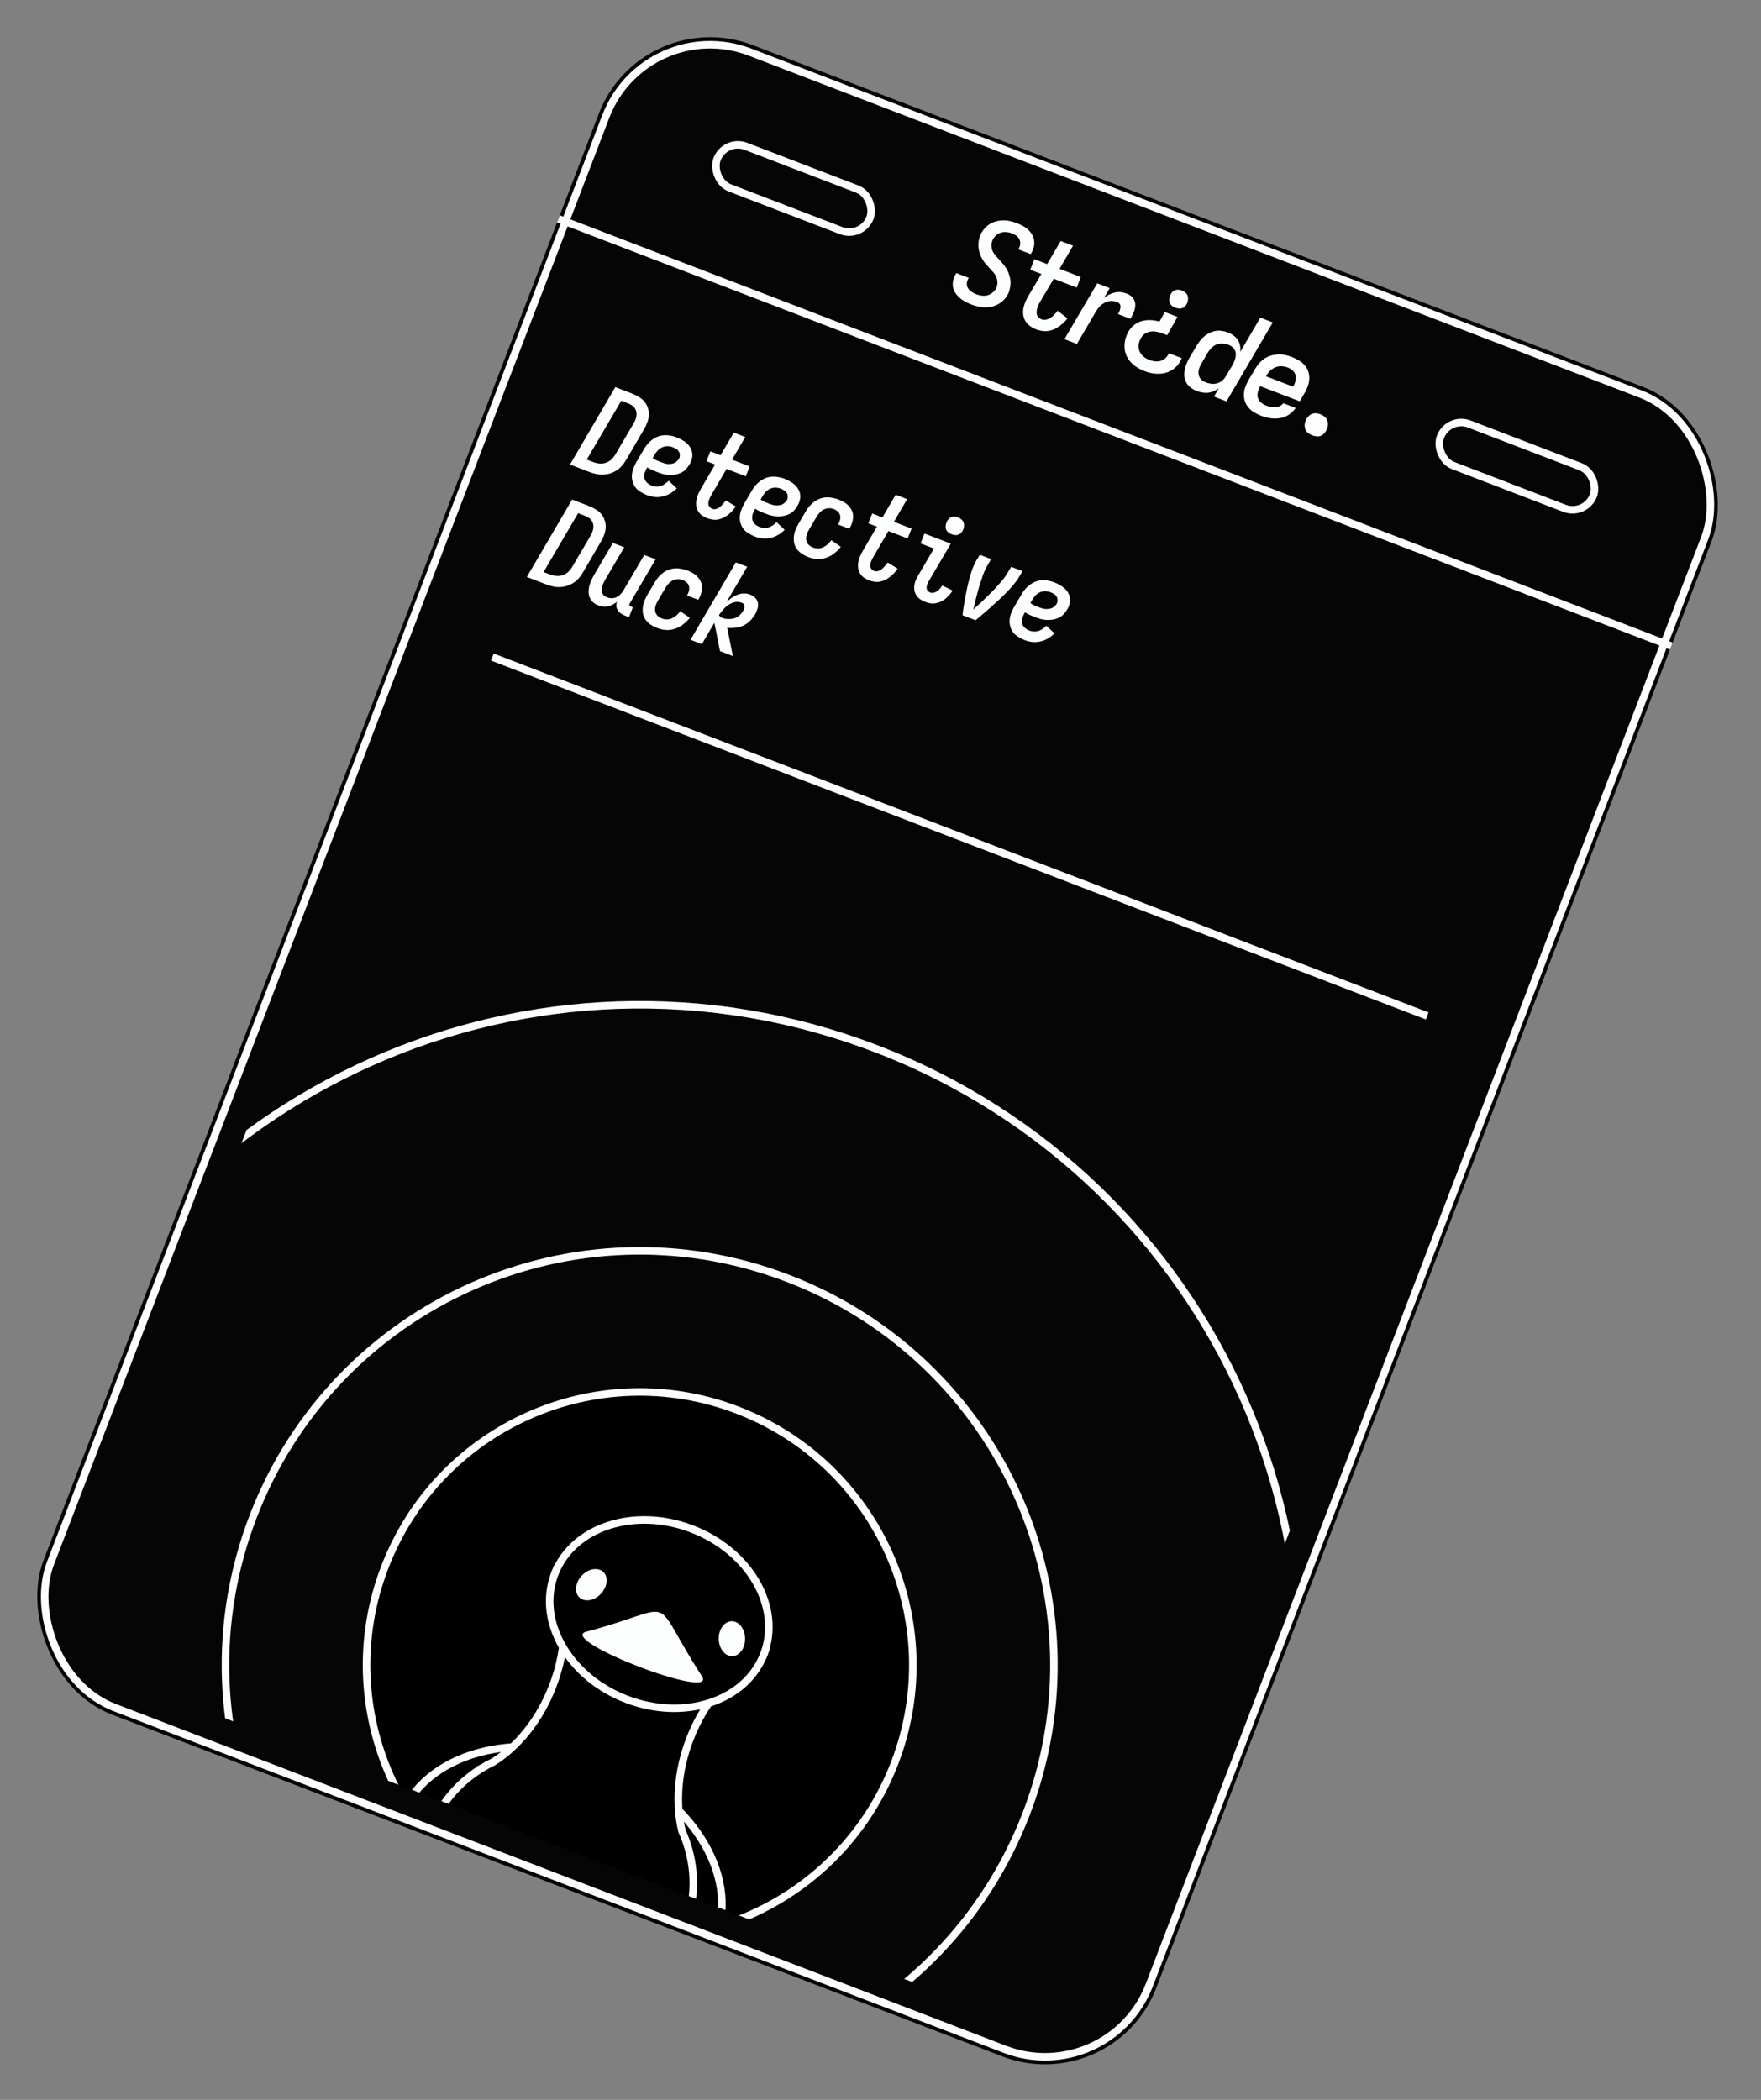 <svg width="234" height="279" viewBox="0 0 234 279" fill="none" xmlns="http://www.w3.org/2000/svg">
<rect x="0" y="0" width="234" height="279" fill="#808080" stroke="none"/>
<g clip-path="url(#clip0_6325_7044)">
<rect x="85.242" y="0.32" width="158.4" height="237.6" rx="15.84" transform="rotate(21 85.242 0.32)" fill="#050505"/>
<g clip-path="url(#clip1_6325_7044)">
<path d="M166.891 252.671C149.531 297.896 98.795 320.486 53.569 303.125C8.344 285.765 -14.245 235.029 3.115 189.803C20.475 144.578 71.211 121.988 116.437 139.349C161.662 156.709 184.252 207.445 166.891 252.671Z" stroke="#FBFEFC" strokeWidth="9.6"/>
<path d="M65.283 272.61C93.655 283.502 125.485 269.33 136.376 240.957C147.268 212.584 133.096 180.755 104.723 169.863C76.351 158.972 44.521 173.144 33.63 201.516C22.738 229.889 36.91 261.719 65.283 272.61Z" stroke="#FBFEFC" strokeWidth="4.8"/>
<path d="M71.999 255.113C90.708 262.294 111.697 252.95 118.878 234.241C126.06 215.532 116.716 194.543 98.007 187.361C79.298 180.18 58.309 189.524 51.127 208.233C43.946 226.942 53.29 247.931 71.999 255.113Z" fill="black" stroke="#FBFEFC" strokeWidth="2.4"/>
<mask id="mask0_6325_7044" style="mask-type:alpha" maskUnits="userSpaceOnUse" x="49" y="186" width="72" height="71">
<path d="M117.757 233.811C110.813 251.901 90.519 260.936 72.428 253.992C54.338 247.048 45.303 226.754 52.247 208.663C59.191 190.573 79.485 181.538 97.576 188.482C115.666 195.426 124.701 215.72 117.757 233.811Z" fill="#D50000"/>
</mask>
<g mask="url(#mask0_6325_7044)">
<path d="M45.652 267.914C45.601 268.091 45.601 268.091 45.601 268.091L45.602 268.091L45.603 268.091L45.608 268.093L45.628 268.098C45.645 268.103 45.671 268.11 45.704 268.119C45.77 268.137 45.867 268.163 45.991 268.194C46.239 268.257 46.594 268.343 47.024 268.435C47.884 268.618 49.048 268.824 50.257 268.915C51.464 269.007 52.73 268.985 53.788 268.704C54.848 268.423 55.73 267.873 56.109 266.886L60.513 255.414L64.812 257.064L63.572 260.293L63.483 260.527L63.733 260.542L64.383 260.582L67.619 264.685C65.558 263.937 64.269 263.698 63.457 263.691C62.563 263.684 62.209 263.961 62.075 264.193L62.068 264.206L62.062 264.219L60.117 269.288L60.117 269.288L60.114 269.297C59.9 269.944 59.654 270.931 59.748 271.871C59.795 272.343 59.928 272.811 60.202 273.218C60.476 273.626 60.885 273.963 61.466 274.181L61.468 274.182C61.607 274.236 61.678 274.395 61.624 274.535C61.57 274.675 61.413 274.746 61.272 274.692L45.39 268.596C45.251 268.542 45.18 268.383 45.234 268.243C45.288 268.102 45.445 268.032 45.586 268.086L45.593 268.089L45.601 268.091L45.652 267.914Z" fill="black" stroke="#FBFEFC" strokeWidth="0.368"/>
<path d="M68.176 265.072C79.754 269.516 91.806 266.172 95.095 257.603C98.385 249.034 91.666 238.485 80.088 234.04C68.51 229.596 56.458 232.94 53.169 241.509C49.879 250.078 56.598 260.627 68.176 265.072Z" fill="black" stroke="#FBFEFC" strokeWidth="2"/>
<path d="M90.616 243.262C89.748 239.668 90.021 235.344 91.656 231.086C93.707 225.742 97.417 221.75 101.416 220.001L101.687 219.295L73.915 208.635L73.646 209.336C75.412 213.303 75.481 218.712 73.445 224.016C71.721 228.506 68.825 232.037 65.57 234.089C65.024 234.351 64.495 234.642 63.982 234.958C63.911 234.99 63.843 235.028 63.772 235.059L63.757 235.1C60.854 236.954 58.522 239.668 57.22 243.061C53.832 251.886 58.659 261.947 67.999 265.532C77.338 269.117 87.657 264.87 91.045 256.046C92.681 251.783 92.396 247.231 90.616 243.262Z" fill="black" stroke="#FBFEFC" strokeWidth="2"/>
<path d="M83.258 225.779C90.932 228.725 99.097 226.046 101.496 219.797C103.895 213.547 99.619 206.093 91.945 203.148C84.272 200.202 76.106 202.88 73.707 209.13C71.308 215.379 75.584 222.833 83.258 225.779Z" fill="black" stroke="#FBFEFC" strokeWidth="2"/>
<path d="M93.327 222.799C85.931 211.398 90.778 213.408 77.781 216.832C74.423 218.055 95.002 225.954 93.325 222.799L93.327 222.799Z" fill="#FBFEFC"/>
<path d="M79.859 211.75C80.732 210.811 80.867 209.515 80.159 208.854C79.451 208.194 78.169 208.419 77.295 209.358C76.421 210.297 76.287 211.593 76.995 212.253C77.703 212.914 78.985 212.688 79.859 211.75Z" fill="#FBFEFC"/>
<path d="M97.294 220.051C98.262 220.034 99.029 218.98 99.008 217.698C98.987 216.416 98.185 215.39 97.217 215.408C96.249 215.425 95.482 216.478 95.503 217.76C95.524 219.042 96.326 220.068 97.294 220.051Z" fill="#FBFEFC"/>
<path d="M99.37 200.522C99.181 200.096 98.681 199.904 98.255 200.094C97.002 200.238 97.097 200.603 97.681 199.082C98.452 197.074 97.45 194.823 95.447 194.054C93.444 193.285 91.193 194.29 90.423 196.296C89.852 197.783 90.015 197.359 89.341 196.714C89.179 196.275 88.694 196.053 88.258 196.214C87.821 196.374 87.595 196.861 87.755 197.299C87.806 197.439 89.034 200.713 92.176 202.042C92.249 202.072 92.32 202.102 92.393 202.13C94.338 202.877 96.539 202.711 98.944 201.638C99.371 201.448 99.563 200.948 99.373 200.521L99.37 200.522Z" fill="black"/>
</g>
</g>
<path d="M65.426 87.304L189.644 134.987" stroke="#FBFEFC" strokeWidth="2" strokeDasharray="1.58 1.58"/>
<rect x="96.348" y="18.38" width="21.76" height="5.92" rx="2.96" transform="rotate(21 96.348 18.38)" stroke="#FBFEFC" strokeWidth="2"/>
<rect x="192.47" y="55.277" width="21.76" height="5.92" rx="2.96" transform="rotate(21 192.47 55.277)" stroke="#FBFEFC" strokeWidth="2"/>
<path d="M75.739 61.721L81.761 51.436L83.957 52.279C84.276 52.401 84.583 52.553 84.879 52.735C85.178 52.907 85.429 53.118 85.63 53.367C85.836 53.605 85.987 53.881 86.085 54.192C86.196 54.498 86.241 54.812 86.22 55.135C86.208 55.462 86.141 55.785 86.019 56.104C85.907 56.426 85.758 56.74 85.572 57.046L83.169 61.162C83.012 61.422 82.831 61.672 82.624 61.913C82.421 62.144 82.184 62.344 81.913 62.514C81.642 62.684 81.351 62.818 81.039 62.916C80.731 63.003 80.415 63.053 80.091 63.066C79.78 63.072 79.477 63.041 79.183 62.974C78.889 62.907 78.602 62.82 78.323 62.713L75.739 61.721ZM77.962 61.066L78.813 61.393C78.983 61.458 79.157 61.508 79.338 61.543C79.529 61.582 79.722 61.599 79.918 61.594C80.114 61.59 80.305 61.554 80.49 61.488C80.686 61.426 80.862 61.339 81.019 61.228C81.176 61.117 81.316 60.988 81.441 60.842C81.566 60.696 81.676 60.544 81.77 60.386L84.194 56.26C84.293 56.092 84.374 55.924 84.439 55.755C84.508 55.575 84.553 55.398 84.575 55.224C84.6 55.039 84.592 54.865 84.552 54.701C84.516 54.527 84.446 54.369 84.341 54.226C84.24 54.072 84.11 53.949 83.952 53.854C83.798 53.749 83.632 53.662 83.452 53.593L82.556 53.249L77.962 61.066ZM85.97 65.785C85.672 65.671 85.389 65.528 85.124 65.358C84.854 65.197 84.626 65.001 84.441 64.77C84.269 64.532 84.141 64.272 84.055 63.988C83.974 63.694 83.945 63.397 83.969 63.097C83.996 62.788 84.065 62.489 84.176 62.2C84.291 61.901 84.43 61.612 84.595 61.333L85.582 59.655C85.717 59.421 85.877 59.197 86.062 58.983C86.248 58.768 86.452 58.578 86.675 58.412C86.913 58.241 87.165 58.103 87.433 58.001C87.711 57.902 87.991 57.843 88.272 57.825C88.563 57.812 88.84 57.832 89.105 57.888C89.373 57.934 89.631 58.005 89.88 58.1C90.139 58.2 90.385 58.317 90.619 58.452C90.857 58.578 91.073 58.729 91.267 58.907C91.462 59.084 91.62 59.282 91.742 59.5C91.874 59.722 91.954 59.959 91.984 60.21C92.023 60.465 92.003 60.726 91.923 60.992C91.858 61.253 91.75 61.503 91.601 61.743C91.469 61.967 91.308 62.179 91.117 62.38C90.929 62.57 90.705 62.724 90.443 62.841C90.195 62.951 89.931 63.027 89.653 63.069C89.388 63.104 89.12 63.116 88.851 63.103C88.595 63.085 88.337 63.043 88.076 62.978C87.83 62.906 87.587 62.824 87.348 62.732C87.119 62.644 86.887 62.55 86.652 62.448C86.43 62.34 86.213 62.222 85.999 62.094L85.993 62.109C85.862 62.333 85.755 62.566 85.673 62.809C85.605 63.046 85.59 63.28 85.626 63.511C85.673 63.746 85.784 63.949 85.959 64.119C86.144 64.292 86.355 64.425 86.594 64.517C86.774 64.586 86.969 64.626 87.181 64.639C87.394 64.652 87.597 64.628 87.793 64.565C87.998 64.507 88.188 64.414 88.362 64.287C88.547 64.164 88.708 64.026 88.847 63.873L89.931 64.889C89.686 65.138 89.401 65.36 89.075 65.555C88.749 65.749 88.405 65.886 88.044 65.964C87.692 66.047 87.335 66.069 86.972 66.033C86.623 65.99 86.289 65.908 85.97 65.785ZM87.868 61.424C87.997 61.473 88.128 61.518 88.262 61.558C88.395 61.597 88.532 61.627 88.673 61.647C88.818 61.657 88.961 61.655 89.104 61.641C89.256 61.631 89.399 61.6 89.533 61.549C89.681 61.491 89.81 61.409 89.919 61.303C90.038 61.2 90.138 61.09 90.218 60.972C90.299 60.82 90.338 60.658 90.335 60.486C90.347 60.307 90.305 60.148 90.21 60.009C90.129 59.864 90.014 59.745 89.866 59.654C89.718 59.563 89.56 59.485 89.391 59.42C89.171 59.336 88.937 59.292 88.688 59.288C88.448 59.287 88.211 59.339 87.977 59.443C87.756 59.541 87.559 59.683 87.385 59.867C87.225 60.046 87.09 60.234 86.98 60.432L86.728 60.866C86.901 60.978 87.084 61.083 87.276 61.179C87.471 61.266 87.668 61.347 87.868 61.424ZM94.007 68.87C93.758 68.775 93.52 68.649 93.294 68.494C93.078 68.342 92.904 68.156 92.772 67.934C92.64 67.712 92.555 67.473 92.516 67.218C92.486 66.967 92.493 66.712 92.535 66.454C92.58 66.186 92.656 65.93 92.762 65.684C92.871 65.429 92.995 65.18 93.135 64.936L95.021 61.719L93.871 61.277L94.39 59.968L95.749 60.49L97.505 57.479L99.029 58.064L97.273 61.075L99.618 61.975L99.099 63.284L96.544 62.304L94.542 65.734C94.48 65.836 94.421 65.945 94.365 66.06C94.31 66.176 94.259 66.293 94.213 66.413C94.181 66.526 94.154 66.642 94.132 66.759C94.119 66.88 94.126 66.997 94.151 67.109C94.191 67.216 94.25 67.313 94.331 67.401C94.411 67.489 94.511 67.556 94.631 67.602C94.74 67.644 94.859 67.661 94.988 67.653C95.13 67.639 95.259 67.603 95.373 67.544C95.487 67.485 95.593 67.417 95.691 67.34C95.793 67.254 95.884 67.163 95.966 67.069C96.058 66.978 96.14 66.884 96.212 66.786C96.298 66.682 96.376 66.581 96.448 66.483L97.764 67.296C97.634 67.486 97.487 67.676 97.323 67.864C97.164 68.043 96.986 68.209 96.79 68.362C96.594 68.515 96.382 68.651 96.153 68.769C95.925 68.887 95.687 68.972 95.438 69.025C95.193 69.069 94.946 69.071 94.698 69.033C94.456 69.009 94.226 68.954 94.007 68.87ZM100.31 71.29C100.011 71.175 99.729 71.033 99.463 70.862C99.194 70.701 98.966 70.505 98.781 70.274C98.609 70.037 98.48 69.776 98.395 69.492C98.314 69.198 98.285 68.901 98.308 68.602C98.336 68.293 98.405 67.994 98.516 67.705C98.63 67.406 98.77 67.117 98.934 66.837L99.921 65.159C100.057 64.926 100.217 64.702 100.402 64.487C100.587 64.272 100.792 64.082 101.015 63.917C101.253 63.745 101.505 63.608 101.773 63.505C102.051 63.406 102.331 63.348 102.612 63.33C102.903 63.316 103.18 63.337 103.444 63.393C103.713 63.438 103.971 63.509 104.22 63.605C104.479 63.704 104.725 63.821 104.959 63.957C105.196 64.082 105.412 64.234 105.607 64.411C105.802 64.589 105.96 64.787 106.082 65.005C106.214 65.227 106.294 65.463 106.324 65.715C106.363 65.97 106.343 66.23 106.263 66.497C106.198 66.757 106.09 67.007 105.941 67.247C105.809 67.471 105.648 67.683 105.457 67.884C105.269 68.075 105.044 68.228 104.783 68.345C104.534 68.456 104.271 68.531 103.992 68.573C103.727 68.609 103.46 68.62 103.191 68.608C102.935 68.59 102.677 68.548 102.416 68.482C102.17 68.41 101.927 68.329 101.688 68.237C101.459 68.149 101.227 68.054 100.991 67.952C100.77 67.845 100.553 67.727 100.339 67.599L100.333 67.614C100.201 67.838 100.095 68.071 100.013 68.314C99.945 68.55 99.929 68.784 99.966 69.016C100.013 69.251 100.124 69.453 100.299 69.623C100.483 69.797 100.695 69.93 100.934 70.021C101.113 70.09 101.309 70.131 101.521 70.144C101.733 70.157 101.937 70.132 102.132 70.07C102.338 70.012 102.527 69.919 102.702 69.792C102.886 69.668 103.048 69.53 103.186 69.378L104.27 70.394C104.026 70.643 103.741 70.865 103.415 71.059C103.089 71.254 102.745 71.391 102.384 71.469C102.032 71.551 101.675 71.574 101.312 71.537C100.963 71.495 100.629 71.412 100.31 71.29ZM102.207 66.928C102.337 66.978 102.468 67.022 102.601 67.062C102.735 67.102 102.872 67.132 103.013 67.152C103.157 67.161 103.301 67.159 103.443 67.146C103.596 67.135 103.739 67.105 103.873 67.053C104.021 66.996 104.149 66.914 104.259 66.807C104.378 66.705 104.478 66.594 104.557 66.476C104.638 66.325 104.678 66.163 104.675 65.99C104.687 65.812 104.645 65.653 104.55 65.514C104.469 65.368 104.354 65.25 104.206 65.159C104.058 65.068 103.9 64.99 103.73 64.925C103.511 64.841 103.277 64.796 103.027 64.792C102.788 64.791 102.551 64.843 102.316 64.948C102.096 65.046 101.899 65.187 101.725 65.372C101.565 65.55 101.43 65.739 101.32 65.936L101.067 66.371C101.241 66.483 101.424 66.587 101.616 66.684C101.811 66.77 102.008 66.852 102.207 66.928ZM107.42 74.019C107.122 73.905 106.839 73.762 106.573 73.591C106.318 73.425 106.097 73.226 105.911 72.994C105.74 72.757 105.616 72.498 105.541 72.218C105.479 71.932 105.461 71.639 105.484 71.339C105.511 71.03 105.581 70.731 105.691 70.442C105.806 70.143 105.944 69.859 106.104 69.59L107.091 67.912C107.227 67.678 107.387 67.454 107.572 67.239C107.757 67.025 107.962 66.835 108.185 66.669C108.422 66.498 108.675 66.36 108.943 66.257C109.221 66.159 109.5 66.1 109.781 66.082C110.072 66.068 110.35 66.089 110.614 66.145C110.882 66.191 111.141 66.261 111.39 66.357C111.649 66.456 111.895 66.574 112.129 66.709C112.372 66.848 112.583 67.015 112.76 67.208C112.941 67.392 113.083 67.601 113.187 67.835C113.302 68.073 113.36 68.324 113.361 68.588C113.367 68.841 113.33 69.101 113.251 69.368C113.185 69.628 113.077 69.878 112.928 70.118L112.856 70.262L111.362 69.688L111.412 69.604C111.518 69.417 111.592 69.222 111.635 69.022C111.678 68.821 111.673 68.625 111.621 68.434C111.569 68.242 111.465 68.082 111.308 67.954C111.156 67.815 110.985 67.71 110.796 67.637C110.587 67.557 110.36 67.521 110.117 67.531C109.873 67.54 109.644 67.601 109.43 67.713C109.229 67.818 109.049 67.96 108.889 68.139C108.733 68.308 108.6 68.491 108.49 68.688L107.503 70.366C107.375 70.58 107.27 70.808 107.189 71.051C107.121 71.288 107.1 71.52 107.127 71.747C107.164 71.978 107.263 72.182 107.424 72.358C107.599 72.528 107.805 72.659 108.044 72.751C108.254 72.831 108.478 72.871 108.718 72.872C108.961 72.863 109.188 72.807 109.399 72.705C109.623 72.597 109.823 72.462 109.999 72.301C110.175 72.14 110.328 71.965 110.458 71.775L111.731 72.657C111.497 72.968 111.211 73.252 110.872 73.51C110.543 73.772 110.181 73.971 109.787 74.105C109.392 74.239 108.988 74.296 108.574 74.273C108.163 74.242 107.779 74.157 107.42 74.019ZM115.516 77.127C115.267 77.031 115.03 76.906 114.804 76.751C114.588 76.599 114.414 76.412 114.282 76.191C114.15 75.969 114.065 75.73 114.025 75.475C113.996 75.224 114.002 74.969 114.044 74.711C114.09 74.443 114.166 74.186 114.271 73.941C114.381 73.686 114.505 73.437 114.644 73.193L116.531 69.975L115.38 69.534L115.9 68.225L117.259 68.747L119.015 65.736L120.538 66.321L118.783 69.332L121.128 70.232L120.608 71.541L118.054 70.56L116.052 73.991C115.99 74.093 115.931 74.201 115.875 74.317C115.819 74.433 115.768 74.55 115.723 74.67C115.691 74.783 115.663 74.898 115.641 75.016C115.629 75.137 115.636 75.253 115.661 75.366C115.7 75.472 115.76 75.57 115.84 75.658C115.921 75.746 116.021 75.813 116.14 75.858C116.25 75.9 116.369 75.918 116.498 75.91C116.64 75.896 116.768 75.859 116.882 75.8C116.997 75.742 117.103 75.674 117.201 75.597C117.302 75.51 117.394 75.42 117.476 75.326C117.568 75.235 117.65 75.141 117.722 75.043C117.807 74.939 117.886 74.838 117.958 74.74L119.274 75.553C119.144 75.743 118.997 75.932 118.833 76.121C118.673 76.299 118.495 76.465 118.299 76.619C118.103 76.772 117.891 76.908 117.663 77.026C117.435 77.144 117.197 77.229 116.948 77.282C116.703 77.325 116.456 77.328 116.208 77.29C115.966 77.265 115.735 77.211 115.516 77.127ZM122.985 79.994C122.746 79.902 122.521 79.787 122.312 79.65C122.112 79.516 121.945 79.355 121.812 79.166C121.678 78.978 121.581 78.77 121.521 78.541C121.474 78.306 121.46 78.072 121.481 77.84C121.515 77.602 121.578 77.363 121.67 77.124C121.772 76.889 121.887 76.665 122.014 76.451L124.104 72.883L122.326 72.2L122.846 70.891L126.341 72.233L123.413 77.228C123.326 77.365 123.255 77.504 123.202 77.644C123.158 77.787 123.131 77.931 123.122 78.076C123.125 78.214 123.172 78.346 123.261 78.472C123.354 78.587 123.475 78.674 123.624 78.731C123.763 78.785 123.915 78.791 124.079 78.751C124.257 78.705 124.415 78.635 124.554 78.54C124.697 78.435 124.823 78.317 124.93 78.187C125.037 78.057 125.127 77.926 125.201 77.794L126.589 78.464C126.469 78.658 126.329 78.844 126.169 79.022C126.019 79.205 125.851 79.374 125.665 79.532C125.482 79.679 125.279 79.806 125.055 79.915C124.841 80.026 124.611 80.104 124.366 80.147C124.131 80.194 123.894 80.2 123.656 80.166C123.418 80.132 123.194 80.074 122.985 79.994ZM126.442 70.987C126.273 70.922 126.115 70.827 125.969 70.702C125.826 70.567 125.73 70.416 125.68 70.249C125.644 70.075 125.644 69.897 125.679 69.717C125.718 69.526 125.787 69.347 125.885 69.179C125.955 69.057 126.041 68.953 126.142 68.866C126.258 68.774 126.379 68.712 126.505 68.68C126.645 68.642 126.781 68.632 126.912 68.648C127.053 68.668 127.188 68.702 127.318 68.752C127.487 68.817 127.643 68.917 127.785 69.051C127.932 69.176 128.023 69.326 128.059 69.499C128.109 69.667 128.114 69.846 128.075 70.037C128.05 70.221 127.988 70.398 127.89 70.565C127.81 70.683 127.717 70.791 127.612 70.887C127.51 70.974 127.389 71.036 127.249 71.074C127.113 71.101 126.974 71.105 126.833 71.085C126.702 71.069 126.572 71.037 126.442 70.987ZM127.9 81.744C127.946 81.327 128.002 80.914 128.067 80.505C128.143 80.1 128.213 79.693 128.279 79.284C128.358 78.869 128.441 78.461 128.526 78.059C128.616 77.648 128.715 77.24 128.824 76.837C128.937 76.423 129.065 76.015 129.208 75.613C129.351 75.211 129.536 74.819 129.762 74.438L130.195 73.713L131.704 74.292L131.271 75.017C131 75.484 130.774 75.969 130.593 76.47C130.426 76.966 130.263 77.463 130.106 77.963C129.958 78.466 129.821 78.973 129.693 79.484C129.569 79.985 129.451 80.488 129.337 80.993C129.759 80.606 130.177 80.218 130.589 79.828C131.006 79.428 131.41 79.029 131.803 78.632C132.199 78.224 132.583 77.805 132.953 77.376C133.333 76.951 133.659 76.505 133.93 76.037L134.362 75.312L135.871 75.891L135.438 76.617C135.212 76.998 134.953 77.361 134.66 77.706C134.368 78.051 134.061 78.39 133.739 78.723C133.42 79.047 133.092 79.366 132.754 79.682C132.419 79.988 132.078 80.297 131.73 80.609C131.395 80.914 131.051 81.216 130.696 81.514C130.352 81.816 129.997 82.115 129.633 82.409L127.9 81.744ZM136.16 85.051C135.861 84.937 135.579 84.794 135.313 84.623C135.043 84.463 134.815 84.267 134.63 84.036C134.458 83.798 134.33 83.538 134.245 83.254C134.163 82.96 134.134 82.663 134.158 82.363C134.185 82.054 134.254 81.755 134.365 81.466C134.48 81.167 134.62 80.878 134.784 80.599L135.771 78.921C135.906 78.687 136.066 78.463 136.252 78.248C136.437 78.034 136.641 77.844 136.865 77.678C137.102 77.507 137.355 77.369 137.623 77.266C137.901 77.168 138.18 77.109 138.461 77.091C138.752 77.077 139.03 77.098 139.294 77.154C139.562 77.2 139.821 77.27 140.069 77.366C140.328 77.465 140.575 77.583 140.808 77.718C141.046 77.844 141.262 77.995 141.457 78.173C141.651 78.35 141.809 78.548 141.931 78.766C142.063 78.988 142.144 79.225 142.173 79.476C142.212 79.731 142.192 79.992 142.113 80.258C142.047 80.519 141.94 80.769 141.79 81.009C141.659 81.232 141.497 81.445 141.306 81.645C141.119 81.836 140.894 81.99 140.632 82.106C140.384 82.217 140.121 82.293 139.842 82.334C139.577 82.37 139.31 82.382 139.04 82.369C138.784 82.351 138.526 82.309 138.266 82.243C138.019 82.172 137.776 82.09 137.537 81.998C137.308 81.91 137.076 81.815 136.841 81.714C136.62 81.606 136.402 81.488 136.188 81.36L136.183 81.375C136.051 81.599 135.944 81.832 135.862 82.075C135.794 82.312 135.779 82.546 135.816 82.777C135.863 83.012 135.973 83.215 136.148 83.385C136.333 83.558 136.545 83.691 136.784 83.783C136.963 83.852 137.159 83.892 137.371 83.905C137.583 83.918 137.787 83.893 137.982 83.831C138.187 83.773 138.377 83.68 138.551 83.553C138.736 83.43 138.897 83.291 139.036 83.139L140.12 84.155C139.876 84.404 139.591 84.626 139.265 84.821C138.938 85.015 138.595 85.152 138.233 85.23C137.882 85.312 137.525 85.335 137.161 85.299C136.812 85.256 136.478 85.174 136.16 85.051ZM138.057 80.689C138.186 80.739 138.318 80.784 138.451 80.824C138.584 80.863 138.721 80.893 138.862 80.913C139.007 80.923 139.151 80.921 139.293 80.907C139.445 80.897 139.589 80.866 139.723 80.815C139.87 80.757 139.999 80.675 140.108 80.569C140.228 80.466 140.327 80.356 140.407 80.238C140.488 80.086 140.527 79.924 140.525 79.752C140.536 79.573 140.494 79.414 140.399 79.275C140.318 79.129 140.203 79.011 140.056 78.92C139.908 78.829 139.749 78.751 139.58 78.686C139.361 78.602 139.126 78.558 138.877 78.553C138.637 78.553 138.4 78.605 138.166 78.709C137.945 78.807 137.748 78.948 137.574 79.133C137.415 79.312 137.279 79.5 137.169 79.698L136.917 80.132C137.091 80.244 137.274 80.349 137.465 80.445C137.66 80.531 137.858 80.613 138.057 80.689ZM70.005 76.658L76.027 66.373L78.223 67.216C78.542 67.338 78.849 67.491 79.145 67.673C79.444 67.845 79.695 68.055 79.896 68.304C80.102 68.543 80.253 68.818 80.351 69.13C80.462 69.435 80.507 69.749 80.486 70.073C80.474 70.4 80.408 70.722 80.285 71.041C80.173 71.364 80.024 71.678 79.838 71.983L77.435 76.1C77.278 76.359 77.097 76.61 76.89 76.85C76.687 77.081 76.45 77.281 76.179 77.451C75.908 77.622 75.617 77.755 75.305 77.853C74.998 77.94 74.681 77.99 74.357 78.003C74.046 78.009 73.743 77.979 73.449 77.912C73.155 77.844 72.868 77.757 72.59 77.65L70.005 76.658ZM72.228 76.003L73.079 76.33C73.249 76.395 73.424 76.445 73.604 76.48C73.795 76.519 73.989 76.536 74.184 76.531C74.38 76.527 74.571 76.491 74.757 76.425C74.952 76.363 75.128 76.277 75.285 76.165C75.442 76.054 75.582 75.926 75.707 75.779C75.832 75.633 75.942 75.481 76.037 75.323L78.46 71.197C78.559 71.03 78.641 70.861 78.706 70.692C78.774 70.513 78.819 70.336 78.841 70.161C78.866 69.976 78.859 69.802 78.819 69.638C78.782 69.465 78.712 69.306 78.607 69.163C78.506 69.01 78.376 68.886 78.218 68.791C78.064 68.686 77.898 68.599 77.719 68.531L76.822 68.186L72.228 76.003ZM79.519 80.448C79.261 80.348 79.027 80.213 78.819 80.041C78.614 79.86 78.461 79.647 78.361 79.403C78.26 79.159 78.209 78.905 78.208 78.641C78.22 78.372 78.254 78.105 78.309 77.841C78.375 77.58 78.468 77.324 78.587 77.073C78.71 76.812 78.841 76.559 78.98 76.316L81.442 72.136L82.95 72.715L80.379 77.093C80.305 77.224 80.235 77.363 80.168 77.509C80.104 77.644 80.051 77.784 80.007 77.927C79.974 78.074 79.952 78.22 79.942 78.365C79.942 78.513 79.968 78.654 80.019 78.788C80.071 78.922 80.151 79.039 80.262 79.139C80.372 79.238 80.502 79.317 80.651 79.374C80.841 79.446 81.043 79.484 81.259 79.487C81.485 79.494 81.696 79.449 81.893 79.353C82.1 79.261 82.279 79.136 82.432 78.978C82.594 78.823 82.726 78.656 82.829 78.479L85.609 73.736L87.118 74.315L83.696 80.148C83.667 80.194 83.643 80.242 83.624 80.292C83.618 80.336 83.62 80.376 83.629 80.414C83.647 80.455 83.672 80.493 83.704 80.529C83.75 80.558 83.798 80.582 83.848 80.601L84.087 80.693L83.582 82.007L83.119 81.829C82.92 81.753 82.729 81.656 82.545 81.54C82.371 81.428 82.223 81.291 82.102 81.13C81.995 80.963 81.929 80.778 81.904 80.575C81.883 80.361 81.911 80.154 81.988 79.955C81.809 80.093 81.618 80.219 81.414 80.335C81.223 80.444 81.015 80.525 80.79 80.575C80.579 80.62 80.364 80.629 80.146 80.602C79.927 80.576 79.719 80.524 79.519 80.448ZM87.347 83.452C87.048 83.337 86.766 83.195 86.5 83.024C86.244 82.857 86.023 82.658 85.838 82.427C85.666 82.19 85.543 81.931 85.467 81.651C85.406 81.365 85.387 81.072 85.41 80.772C85.438 80.463 85.507 80.164 85.618 79.875C85.732 79.576 85.87 79.292 86.031 79.022L87.017 77.344C87.153 77.111 87.313 76.887 87.498 76.672C87.684 76.457 87.888 76.267 88.112 76.102C88.349 75.93 88.601 75.793 88.869 75.69C89.147 75.591 89.427 75.533 89.708 75.515C89.999 75.501 90.276 75.522 90.541 75.578C90.809 75.623 91.067 75.694 91.316 75.79C91.575 75.889 91.821 76.006 92.055 76.142C92.299 76.281 92.509 76.448 92.686 76.641C92.867 76.825 93.01 77.034 93.114 77.268C93.228 77.506 93.286 77.757 93.288 78.02C93.293 78.274 93.256 78.534 93.177 78.8C93.111 79.061 93.004 79.311 92.855 79.551L92.782 79.694L91.288 79.121L91.338 79.037C91.444 78.849 91.519 78.655 91.561 78.455C91.604 78.254 91.6 78.058 91.547 77.866C91.495 77.675 91.391 77.515 91.235 77.386C91.082 77.248 90.911 77.142 90.722 77.07C90.513 76.99 90.287 76.954 90.043 76.963C89.799 76.973 89.571 77.033 89.356 77.145C89.156 77.251 88.975 77.393 88.815 77.572C88.659 77.74 88.526 77.924 88.416 78.121L87.429 79.799C87.302 80.013 87.197 80.241 87.115 80.484C87.047 80.721 87.026 80.953 87.053 81.18C87.09 81.411 87.189 81.615 87.35 81.791C87.525 81.961 87.732 82.092 87.971 82.183C88.18 82.264 88.404 82.304 88.644 82.305C88.888 82.295 89.115 82.24 89.325 82.138C89.549 82.03 89.749 81.895 89.925 81.734C90.102 81.573 90.255 81.398 90.385 81.208L91.657 82.09C91.424 82.401 91.137 82.685 90.798 82.943C90.469 83.205 90.107 83.403 89.713 83.538C89.319 83.672 88.914 83.728 88.5 83.706C88.09 83.674 87.705 83.59 87.347 83.452ZM91.754 85.007L97.776 74.722L99.285 75.301L96.542 79.99C96.754 79.796 96.978 79.614 97.215 79.442C97.466 79.264 97.726 79.124 97.994 79.021C98.275 78.912 98.56 78.856 98.847 78.852C99.144 78.852 99.422 78.901 99.681 79.001C99.94 79.1 100.163 79.249 100.35 79.446C100.551 79.637 100.671 79.86 100.71 80.115C100.763 80.364 100.743 80.625 100.65 80.898C100.57 81.164 100.461 81.419 100.322 81.663C100.139 81.959 99.918 82.239 99.656 82.504C99.398 82.76 99.102 82.966 98.767 83.123C98.436 83.27 98.086 83.364 97.716 83.405C97.356 83.45 96.993 83.459 96.626 83.432L97.385 87.168L95.668 86.509L94.942 82.82C94.932 82.816 94.922 82.812 94.912 82.808C94.916 82.798 94.912 82.791 94.903 82.788L93.263 85.586L91.754 85.007ZM96.016 82.118C96.166 82.176 96.328 82.215 96.502 82.236C96.681 82.248 96.856 82.252 97.028 82.25C97.205 82.237 97.382 82.208 97.559 82.162C97.741 82.106 97.901 82.031 98.04 81.936C98.193 81.834 98.323 81.719 98.431 81.588C98.548 81.462 98.652 81.325 98.743 81.177C98.791 81.081 98.836 80.979 98.878 80.869C98.93 80.763 98.948 80.656 98.933 80.547C98.928 80.442 98.89 80.348 98.819 80.264C98.759 80.183 98.674 80.122 98.564 80.08C98.385 80.011 98.187 79.975 97.971 79.972C97.755 79.969 97.546 80.009 97.343 80.091C97.144 80.163 96.952 80.261 96.768 80.385C96.597 80.502 96.437 80.635 96.289 80.783C96.154 80.926 96.021 81.08 95.888 81.247C95.76 81.403 95.641 81.563 95.532 81.727C95.579 81.814 95.647 81.891 95.735 81.959C95.823 82.027 95.917 82.08 96.016 82.118Z" fill="#FBFEFC"/>
<path d="M129.063 40.453C128.776 40.343 128.502 40.215 128.242 40.068C127.977 39.932 127.734 39.769 127.514 39.579C127.297 39.379 127.105 39.16 126.939 38.921C126.786 38.676 126.683 38.409 126.629 38.12C126.586 37.836 126.597 37.548 126.661 37.258C126.725 36.968 126.838 36.691 126.998 36.426L127.087 36.285L128.73 36.916L128.685 36.986C128.558 37.194 128.485 37.416 128.464 37.653C128.458 37.884 128.511 38.097 128.624 38.292C128.741 38.477 128.897 38.636 129.093 38.769C129.288 38.902 129.499 39.012 129.724 39.099C129.949 39.185 130.179 39.244 130.413 39.276C130.658 39.311 130.901 39.305 131.142 39.258C131.387 39.201 131.61 39.094 131.811 38.938C132.022 38.786 132.189 38.611 132.312 38.413C132.458 38.155 132.534 37.881 132.539 37.591C132.544 37.302 132.49 37.03 132.376 36.777C132.262 36.523 132.109 36.295 131.916 36.093C131.728 35.881 131.537 35.674 131.345 35.472C131.163 35.273 130.984 35.065 130.81 34.847C130.639 34.618 130.495 34.382 130.377 34.139C130.263 33.885 130.17 33.622 130.099 33.35C130.037 33.081 130.005 32.813 130.003 32.544C130.005 32.264 130.043 31.982 130.117 31.696C130.192 31.41 130.302 31.137 130.448 30.879C130.587 30.64 130.761 30.416 130.971 30.205C131.181 29.994 131.419 29.817 131.686 29.675C131.952 29.532 132.232 29.43 132.525 29.368C132.834 29.299 133.133 29.269 133.424 29.276C133.725 29.286 134.009 29.325 134.277 29.393C134.559 29.455 134.833 29.536 135.099 29.639C135.385 29.748 135.659 29.877 135.92 30.024C136.184 30.16 136.415 30.324 136.611 30.516C136.822 30.702 136.996 30.921 137.134 31.172C137.287 31.417 137.38 31.68 137.413 31.961C137.45 32.231 137.436 32.512 137.372 32.802C137.307 33.092 137.197 33.364 137.04 33.619L136.951 33.759L135.309 33.129L135.353 33.059C135.48 32.851 135.55 32.639 135.562 32.422C135.589 32.199 135.551 31.992 135.449 31.801C135.36 31.604 135.223 31.441 135.038 31.311C134.853 31.182 134.653 31.076 134.438 30.994C134.223 30.911 133.996 30.859 133.758 30.837C133.534 30.81 133.304 30.826 133.069 30.888C132.834 30.949 132.623 31.055 132.437 31.205C132.25 31.355 132.1 31.53 131.988 31.732C131.831 31.986 131.75 32.258 131.745 32.548C131.74 32.837 131.789 33.107 131.893 33.356C132.011 33.6 132.164 33.828 132.352 34.04C132.545 34.242 132.735 34.449 132.924 34.661C133.116 34.864 133.298 35.079 133.468 35.308C133.643 35.526 133.787 35.762 133.901 36.016C134.019 36.259 134.109 36.515 134.17 36.783C134.246 37.046 134.283 37.316 134.281 37.596C134.28 37.875 134.242 38.157 134.167 38.444C134.106 38.723 133.998 38.991 133.842 39.245C133.695 39.504 133.512 39.737 133.292 39.944C133.071 40.15 132.823 40.323 132.547 40.462C132.27 40.601 131.978 40.704 131.67 40.772C131.366 40.831 131.063 40.854 130.762 40.843C130.475 40.827 130.188 40.78 129.9 40.705C129.608 40.639 129.329 40.556 129.063 40.453Z" fill="#FBFEFC"/>
<path d="M137.714 43.775C137.418 43.661 137.145 43.515 136.896 43.338C136.647 43.161 136.441 42.948 136.278 42.699C136.126 42.453 136.025 42.182 135.975 41.883C135.935 41.588 135.938 41.291 135.982 40.993C136.04 40.689 136.128 40.397 136.248 40.117C136.371 39.826 136.515 39.543 136.679 39.268L138.377 36.405L136.903 35.839L137.442 34.437L139.145 35.091L140.941 32.021L142.583 32.651L140.788 35.722L143.613 36.806L143.074 38.208L140.02 37.035L138.203 40.115C138.118 40.246 138.043 40.38 137.978 40.518C137.923 40.661 137.874 40.805 137.83 40.951C137.785 41.097 137.758 41.244 137.748 41.392C137.739 41.54 137.748 41.683 137.777 41.823C137.82 41.956 137.896 42.078 138.006 42.19C138.119 42.292 138.248 42.37 138.391 42.425C138.514 42.473 138.646 42.494 138.788 42.491C138.941 42.491 139.086 42.465 139.223 42.413C139.361 42.361 139.492 42.294 139.617 42.214C139.745 42.124 139.864 42.029 139.972 41.931C140.08 41.833 140.178 41.73 140.266 41.624C140.364 41.522 140.454 41.41 140.535 41.29L141.839 42.298C141.702 42.502 141.534 42.694 141.336 42.874C141.148 43.058 140.943 43.224 140.722 43.373C140.511 43.525 140.278 43.657 140.024 43.769C139.773 43.871 139.512 43.94 139.24 43.975C138.978 44.015 138.715 44.013 138.45 43.969C138.195 43.93 137.95 43.865 137.714 43.775Z" fill="#FBFEFC"/>
<path d="M141.439 45.065L145.802 37.646L147.46 38.283L146.691 39.596C146.9 39.42 147.128 39.269 147.376 39.142C147.624 39.016 147.883 38.923 148.152 38.864C148.422 38.804 148.686 38.789 148.945 38.818C149.214 38.851 149.466 38.913 149.701 39.004C149.927 39.09 150.125 39.201 150.296 39.337C150.477 39.476 150.612 39.645 150.701 39.842C150.793 40.029 150.843 40.234 150.851 40.459C150.863 40.673 150.838 40.891 150.777 41.112C150.719 41.323 150.639 41.532 150.537 41.737C150.445 41.947 150.335 42.155 150.208 42.363L148.551 41.727C148.61 41.633 148.664 41.537 148.714 41.44C148.763 41.342 148.8 41.245 148.825 41.15C148.853 41.044 148.875 40.942 148.89 40.843C148.904 40.743 148.895 40.646 148.861 40.552C148.841 40.451 148.79 40.367 148.71 40.302C148.644 40.23 148.559 40.174 148.457 40.135C148.283 40.068 148.094 40.024 147.891 40.005C147.701 39.978 147.51 39.987 147.318 40.029C147.125 40.072 146.94 40.141 146.763 40.236C146.585 40.331 146.424 40.444 146.28 40.575C146.14 40.696 146.011 40.833 145.893 40.986C145.786 41.143 145.686 41.297 145.593 41.448L143.097 45.701L141.439 45.065Z" fill="#FBFEFC"/>
<path d="M159.057 51.967C158.76 51.853 158.489 51.703 158.244 51.515C157.995 51.338 157.796 51.122 157.648 50.867C157.509 50.615 157.42 50.342 157.381 50.047C157.356 49.746 157.37 49.449 157.424 49.155C157.482 48.85 157.573 48.553 157.696 48.262C157.82 47.972 157.963 47.689 158.128 47.414L158.974 45.99C159.108 45.762 159.258 45.54 159.423 45.323C159.589 45.107 159.777 44.906 159.99 44.719C160.202 44.532 160.438 44.378 160.696 44.256C160.958 44.123 161.229 44.029 161.509 43.973C161.789 43.917 162.066 43.913 162.342 43.961C162.621 43.998 162.883 44.064 163.129 44.158C163.405 44.264 163.663 44.404 163.902 44.577C164.144 44.74 164.339 44.937 164.485 45.168C164.631 45.399 164.728 45.652 164.775 45.926C164.833 46.205 164.843 46.483 164.807 46.76L167.472 42.205L169.129 42.842L162.972 53.33L161.314 52.694L161.949 51.591C161.738 51.743 161.512 51.872 161.272 51.978C161.032 52.084 160.783 52.152 160.525 52.181C160.267 52.21 160.013 52.2 159.762 52.15C159.517 52.115 159.282 52.054 159.057 51.967ZM160.271 50.824C160.496 50.911 160.738 50.969 160.996 50.998C161.255 51.027 161.511 51.003 161.764 50.925C162.017 50.848 162.241 50.724 162.435 50.554C162.634 50.373 162.791 50.177 162.908 49.965L163.753 48.542C163.85 48.381 163.932 48.214 163.998 48.041C164.079 47.862 164.135 47.686 164.167 47.511C164.209 47.341 164.223 47.166 164.21 46.986C164.207 46.81 164.158 46.645 164.064 46.493C163.985 46.334 163.872 46.198 163.728 46.084C163.594 45.974 163.435 45.884 163.251 45.813C163.016 45.723 162.754 45.669 162.467 45.652C162.194 45.629 161.928 45.667 161.667 45.765C161.416 45.867 161.188 46.018 160.982 46.219C160.79 46.413 160.628 46.619 160.498 46.837L159.667 48.267C159.574 48.418 159.489 48.578 159.413 48.746C159.35 48.909 159.303 49.077 159.272 49.252C159.244 49.416 159.243 49.585 159.271 49.758C159.302 49.922 159.361 50.073 159.449 50.212C159.537 50.35 159.65 50.469 159.787 50.569C159.936 50.672 160.097 50.758 160.271 50.824Z" fill="#FBFEFC"/>
<path d="M167.555 55.229C167.228 55.104 166.917 54.949 166.623 54.767C166.336 54.598 166.088 54.386 165.881 54.132C165.673 53.877 165.517 53.596 165.412 53.288C165.318 52.983 165.276 52.664 165.287 52.33C165.308 52 165.378 51.678 165.499 51.363C165.624 51.038 165.775 50.722 165.951 50.417L166.797 48.993C166.943 48.734 167.12 48.487 167.327 48.252C167.535 48.017 167.773 47.811 168.04 47.634C168.318 47.461 168.61 47.328 168.915 47.236C169.231 47.147 169.549 47.1 169.868 47.094C170.191 47.078 170.504 47.105 170.806 47.175C171.108 47.244 171.397 47.332 171.673 47.438C172.001 47.563 172.312 47.718 172.605 47.9C172.903 48.073 173.156 48.286 173.363 48.541C173.585 48.789 173.746 49.073 173.847 49.391C173.952 49.7 173.994 50.019 173.973 50.349C173.966 50.672 173.9 50.997 173.775 51.322C173.661 51.651 173.51 51.966 173.324 52.268L172.707 53.325L167.457 51.31C167.319 51.548 167.216 51.8 167.149 52.066C167.082 52.332 167.078 52.587 167.137 52.831C167.21 53.069 167.342 53.276 167.532 53.454C167.732 53.636 167.96 53.776 168.216 53.874C168.4 53.945 168.589 54.006 168.781 54.056C168.987 54.1 169.198 54.117 169.413 54.106C169.628 54.096 169.835 54.047 170.033 53.96C170.241 53.876 170.403 53.746 170.518 53.569L172.16 54.199C172.011 54.434 171.824 54.647 171.597 54.84C171.385 55.026 171.142 55.184 170.87 55.313C170.611 55.435 170.332 55.52 170.032 55.568C169.746 55.61 169.459 55.622 169.172 55.605C168.885 55.588 168.608 55.546 168.34 55.478C168.073 55.41 167.811 55.328 167.555 55.229ZM171.818 51.375C171.966 51.141 172.072 50.896 172.135 50.64C172.198 50.384 172.205 50.136 172.156 49.896C172.108 49.656 171.988 49.447 171.798 49.269C171.612 49.081 171.391 48.938 171.135 48.84C170.971 48.777 170.802 48.729 170.626 48.697C170.451 48.665 170.268 48.653 170.077 48.661C169.896 48.673 169.716 48.715 169.536 48.785C169.36 48.846 169.191 48.933 169.031 49.046C168.874 49.149 168.738 49.272 168.625 49.415C168.515 49.548 168.414 49.689 168.321 49.84L168.226 49.996L171.818 51.375Z" fill="#FBFEFC"/>
<path d="M174.365 57.843C174.222 57.788 174.079 57.716 173.937 57.627C173.806 57.541 173.692 57.439 173.597 57.321C173.515 57.197 173.455 57.063 173.416 56.92C173.377 56.776 173.358 56.629 173.357 56.477C173.371 56.319 173.402 56.162 173.45 56.006C173.508 55.853 173.575 55.71 173.65 55.576C173.74 55.435 173.852 55.309 173.989 55.199C174.129 55.078 174.283 54.997 174.452 54.956C174.624 54.906 174.792 54.895 174.957 54.923C175.127 54.942 175.293 54.982 175.457 55.045C175.6 55.1 175.737 55.17 175.869 55.256C176.011 55.345 176.122 55.452 176.204 55.577C176.299 55.695 176.367 55.826 176.405 55.969C176.455 56.116 176.472 56.268 176.459 56.426C176.449 56.574 176.415 56.724 176.356 56.877C176.308 57.033 176.246 57.178 176.171 57.313C176.082 57.453 175.967 57.584 175.827 57.705C175.701 57.82 175.552 57.903 175.38 57.953C175.211 57.993 175.04 57.997 174.864 57.965C174.695 57.947 174.529 57.906 174.365 57.843Z" fill="#FBFEFC"/>
<path d="M156.171 40.883C155.997 40.817 155.834 40.719 155.684 40.592C155.537 40.454 155.438 40.299 155.386 40.128C155.349 39.95 155.348 39.769 155.384 39.585C155.423 39.39 155.493 39.207 155.594 39.036C155.665 38.912 155.753 38.806 155.857 38.717C155.976 38.623 156.1 38.56 156.23 38.528C156.373 38.49 156.512 38.479 156.647 38.496C156.792 38.517 156.931 38.552 157.064 38.603C157.238 38.67 157.398 38.773 157.545 38.91C157.695 39.038 157.789 39.191 157.827 39.368C157.878 39.54 157.884 39.723 157.845 39.917C157.82 40.106 157.756 40.286 157.655 40.457C157.574 40.577 157.479 40.686 157.371 40.785C157.267 40.873 157.143 40.936 156.999 40.974C156.859 41.002 156.717 41.006 156.572 40.985C156.438 40.968 156.304 40.935 156.171 40.883Z" fill="#FBFEFC"/>
<path d="M156.467 42.108L155.095 44.536L154.58 44.339C153.751 44.02 153.08 43.949 152.566 44.125C152.042 44.297 151.667 44.678 151.441 45.267C151.223 45.836 151.237 46.348 151.485 46.805C151.722 47.257 152.138 47.597 152.731 47.825C153.14 47.982 153.521 48.047 153.872 48.019C154.213 47.986 154.509 47.873 154.76 47.678C155.008 47.493 155.192 47.243 155.312 46.928L157.016 47.582C156.91 47.891 156.752 48.18 156.543 48.449C156.323 48.715 156.064 48.947 155.764 49.147C155.454 49.343 155.112 49.485 154.737 49.574C154.362 49.664 153.954 49.688 153.512 49.646C153.066 49.615 152.592 49.503 152.091 49.31C151.487 49.079 150.991 48.795 150.603 48.46C150.205 48.12 149.909 47.744 149.715 47.332C149.521 46.919 149.423 46.486 149.422 46.031C149.41 45.571 149.496 45.103 149.679 44.626C149.925 43.985 150.279 43.492 150.741 43.145C151.199 42.807 151.716 42.609 152.29 42.55C152.865 42.491 153.459 42.55 154.072 42.727L154.778 41.459L156.467 42.108Z" fill="#FBFEFC"/>
<line x1="74.206" y1="29.075" x2="222.085" y2="85.841" stroke="#FBFEFC" strokeWidth="2"/>
</g>
<rect x="85.817" y="1.612" width="156.4" height="235.6" rx="14.84" transform="rotate(21 85.817 1.612)" stroke="#FBFEFC" strokeWidth="2"/>
<defs>
<clipPath id="clip0_6325_7044">
<rect x="85.242" y="0.32" width="158.4" height="237.6" rx="15.84" transform="rotate(21 85.242 0.32)" fill="white"/>
</clipPath>
<clipPath id="clip1_6325_7044">
<rect x="74.934" y="40.279" width="148.5" height="191.664" rx="10.296" transform="rotate(21 74.934 40.279)" fill="white"/>
</clipPath>
</defs>
</svg>
